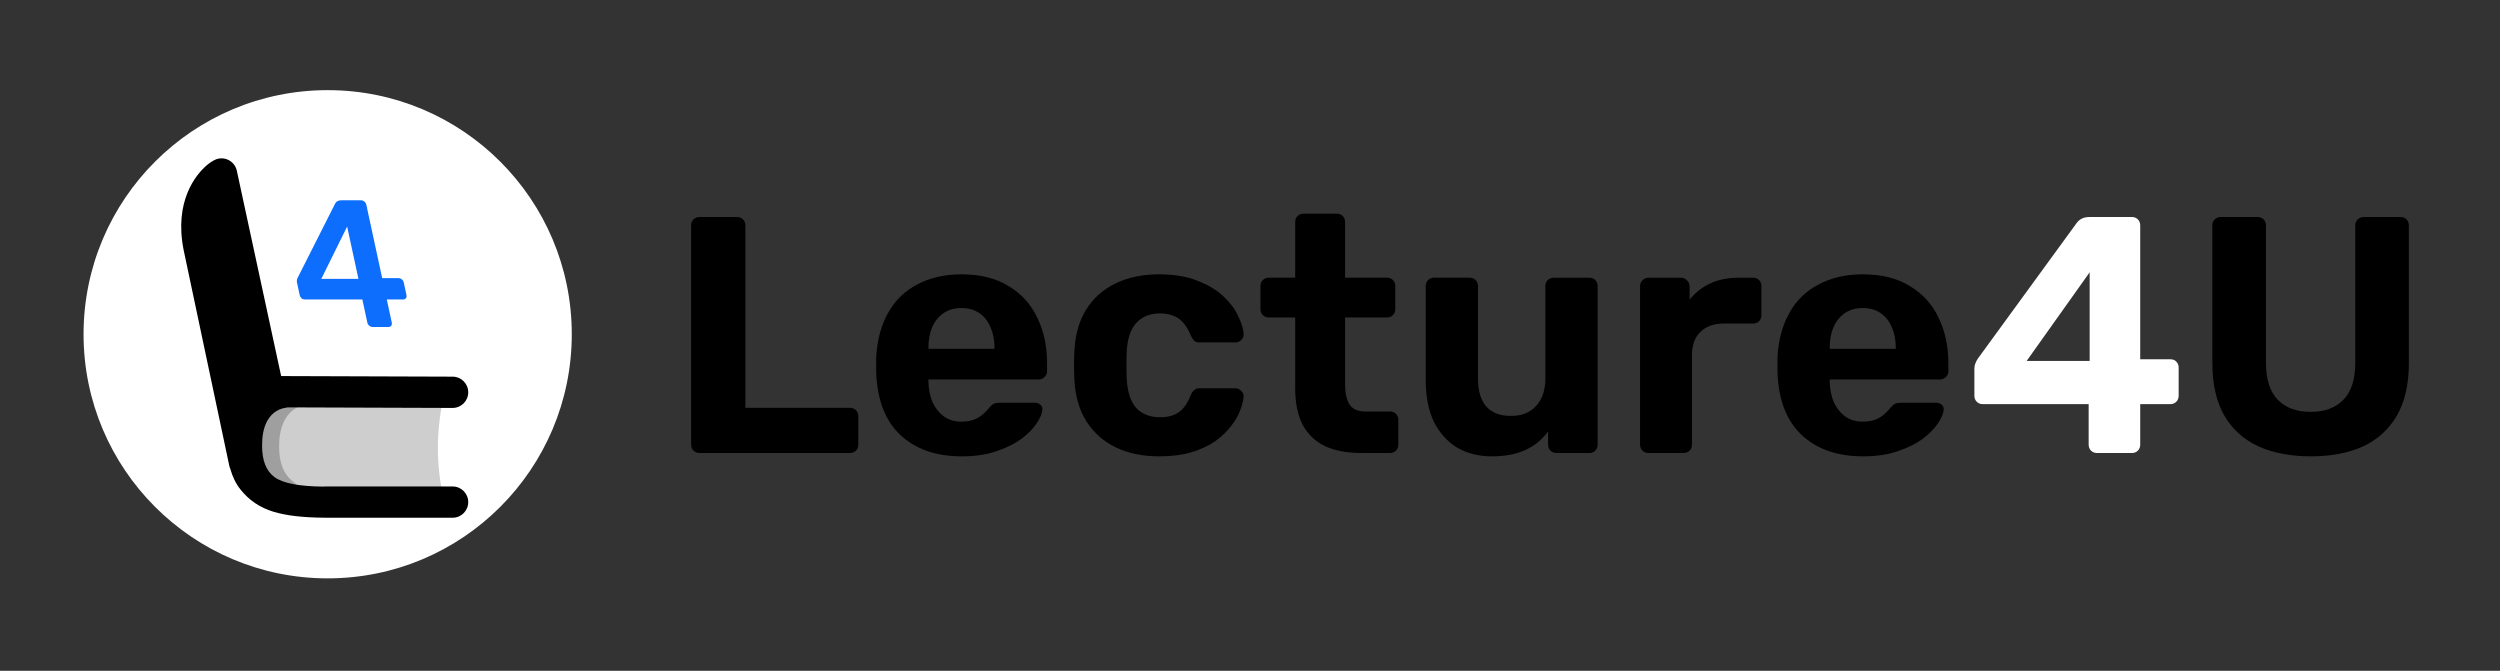 <?xml version="1.0" encoding="UTF-8" standalone="no"?>
<svg
   xmlns:dc="http://purl.org/dc/elements/1.1/"
   xmlns:cc="http://creativecommons.org/ns#"
   xmlns:rdf="http://www.w3.org/1999/02/22-rdf-syntax-ns#"
   xmlns:svg="http://www.w3.org/2000/svg"
   xmlns="http://www.w3.org/2000/svg"
   xmlns:sodipodi="http://sodipodi.sourceforge.net/DTD/sodipodi-0.dtd"
   xmlns:inkscape="http://www.inkscape.org/namespaces/inkscape"
   width="100%"
   height="100%"
   viewBox="0 0 2225 597"
   version="1.1"
   xml:space="preserve"
   style="fill-rule:evenodd;clip-rule:evenodd;stroke-linejoin:round;stroke-miterlimit:2;"
   id="svg32"
   sodipodi:docname="header - Copy (2).svg"
   inkscape:version="0.92.5 (2060ec1f9f, 2020-04-08)"><rect x="0" y="0" width="2225" height="597" fill="#333333" stroke="none"/><defs
   id="defs36" /><sodipodi:namedview
   pagecolor="#ffffff"
   bordercolor="#666666"
   borderopacity="1"
   objecttolerance="10"
   gridtolerance="10"
   guidetolerance="10"
   inkscape:pageopacity="0"
   inkscape:pageshadow="2"
   inkscape:window-width="1858"
   inkscape:window-height="1057"
   id="namedview34"
   showgrid="false"
   inkscape:zoom="0.23072009"
   inkscape:cx="672.77799"
   inkscape:cy="324.82938"
   inkscape:window-x="1912"
   inkscape:window-y="-8"
   inkscape:window-maximized="1"
   inkscape:current-layer="g30" />
    <g
   transform="matrix(1,0,0,1,-3994.15,-4436.86)"
   id="g30">
        <g
   transform="matrix(1,0,0,1,1999.53,1442.29)"
   id="g8">
            <g
   aria-label="Lecture"
   style="font-weight:600;font-size:300px;font-family:Rubik-SemiBold, Rubik"
   id="text2"><path
     d="m 2617.22,3397.72 q -3.3,0 -5.4,-2.1 -2.1,-2.1 -2.1,-5.4 v -195 q 0,-3.3 2.1,-5.4 2.1,-2.1 5.4,-2.1 h 33.3 q 3.3,0 5.4,2.1 2.1,2.1 2.1,5.4 v 162.3 h 93 q 3.3,0 5.4,2.1 2.1,2.1 2.1,5.4 v 25.2 q 0,3.3 -2.1,5.4 -2.1,2.1 -5.4,2.1 z"
     style="font-weight:600;font-size:300px;font-family:Rubik-SemiBold, Rubik"
     id="path830" /><path
     d="m 2850.629,3400.72 q -34.5,0 -54.9,-19.2 -20.1,-19.2 -21.3,-55.8 0,-2.4 0,-6.3 0,-4.2 0,-6.6 1.2,-23.1 10.5,-39.6 9.3,-16.8 26.1,-25.5 16.8,-9 39.3,-9 25.2,0 42,10.5 17.1,10.2 25.5,28.2 8.7,17.7 8.7,40.8 v 6.9 q 0,3 -2.4,5.1 -2.1,2.1 -5.1,2.1 h -98.1 q 0,0.3 0,1.2 0,0.6 0,1.2 0.3,9.6 3.6,17.7 3.6,7.8 9.9,12.6 6.6,4.8 15.6,4.8 7.5,0 12.3,-2.1 4.8,-2.1 7.8,-5.1 3.3,-3 4.8,-5.1 2.7,-3 4.2,-3.6 1.8,-0.9 5.4,-0.9 h 31.2 q 3,0 4.8,1.8 2.1,1.5 1.8,4.5 -0.3,4.8 -5.1,12 -4.5,6.9 -13.5,13.8 -9,6.6 -22.5,11.1 -13.2,4.5 -30.6,4.5 z m -29.7,-95.7 h 58.8 v -0.6 q 0,-10.8 -3.6,-18.6 -3.3,-8.1 -9.9,-12.6 -6.6,-4.5 -15.9,-4.5 -9.3,0 -15.9,4.5 -6.6,4.5 -10.2,12.6 -3.3,7.8 -3.3,18.6 z"
     style="font-weight:600;font-size:300px;font-family:Rubik-SemiBold, Rubik"
     id="path832" /><path
     d="m 3026.111,3400.72 q -21.9,0 -38.7,-8.1 -16.5,-8.1 -26.1,-23.4 -9.6,-15.6 -10.5,-37.2 -0.3,-4.8 -0.3,-12 0,-7.5 0.3,-12.3 0.9,-21.9 10.2,-37.2 9.6,-15.6 26.4,-23.7 16.8,-8.1 38.7,-8.1 20.1,0 34.2,5.7 14.1,5.4 23.1,13.8 9,8.4 13.2,17.7 4.5,9 4.8,15.9 0.3,3 -2.1,5.4 -2.1,2.1 -5.1,2.1 h -32.1 q -3,0 -4.8,-1.5 -1.5,-1.8 -3,-4.8 -4.2,-10.5 -10.8,-15 -6.6,-4.5 -16.5,-4.5 -13.5,0 -21.3,8.7 -7.8,8.7 -8.4,27 -0.3,11.7 0,21.3 0.9,18.6 8.4,27 7.8,8.4 21.3,8.4 10.5,0 16.8,-4.5 6.3,-4.5 10.5,-15 1.2,-3 3,-4.5 1.8,-1.8 4.8,-1.8 h 32.1 q 3,0 5.1,2.4 2.4,2.1 2.1,5.1 -0.3,5.1 -3,12 -2.4,6.9 -8.1,14.1 -5.4,7.2 -14.1,13.5 -8.7,6 -21.3,9.9 -12.3,3.6 -28.8,3.6 z"
     style="font-weight:600;font-size:300px;font-family:Rubik-SemiBold, Rubik"
     id="path834" /><path
     d="m 3205.834,3397.72 q -18.6,0 -31.8,-6 -13.2,-6.3 -20.1,-19.2 -6.6,-12.9 -6.6,-32.4 v -63 h -23.4 q -3.3,0 -5.4,-2.1 -2.1,-2.1 -2.1,-5.4 v -20.4 q 0,-3.3 2.1,-5.4 2.1,-2.1 5.4,-2.1 h 23.4 v -49.5 q 0,-3.3 2.1,-5.4 2.4,-2.1 5.4,-2.1 h 29.4 q 3.3,0 5.4,2.1 2.1,2.1 2.1,5.4 v 49.5 h 37.5 q 3,0 5.1,2.1 2.1,2.1 2.1,5.4 v 20.4 q 0,3.3 -2.1,5.4 -2.1,2.1 -5.1,2.1 h -37.5 v 59.4 q 0,11.4 3.9,18 4.2,6.3 14.4,6.3 h 21.9 q 3,0 5.1,2.1 2.1,2.1 2.1,5.1 v 22.2 q 0,3.3 -2.1,5.4 -2.1,2.1 -5.1,2.1 z"
     style="font-weight:600;font-size:300px;font-family:Rubik-SemiBold, Rubik"
     id="path836" /><path
     d="m 3322.314,3400.72 q -17.4,0 -30.9,-7.8 -13.2,-8.1 -20.7,-23.1 -7.2,-15.3 -7.2,-36.9 v -83.7 q 0,-3.3 2.1,-5.4 2.1,-2.1 5.1,-2.1 h 31.8 q 3.3,0 5.4,2.1 2.1,2.1 2.1,5.4 v 81.9 q 0,33.6 29.4,33.6 14.1,0 22.2,-8.7 8.4,-9 8.4,-24.9 v -81.9 q 0,-3.3 2.1,-5.4 2.1,-2.1 5.4,-2.1 h 31.8 q 3,0 5.1,2.1 2.1,2.1 2.1,5.4 v 141 q 0,3.3 -2.1,5.4 -2.1,2.1 -5.1,2.1 h -29.4 q -3.3,0 -5.4,-2.1 -2.1,-2.1 -2.1,-5.4 v -11.7 q -7.8,10.8 -20.1,16.5 -12.3,5.7 -30,5.7 z"
     style="font-weight:600;font-size:300px;font-family:Rubik-SemiBold, Rubik"
     id="path838" /><path
     d="m 3461.472,3397.72 q -3,0 -5.1,-2.1 -2.1,-2.1 -2.1,-5.4 v -141 q 0,-3 2.1,-5.1 2.1,-2.4 5.1,-2.4 h 29.4 q 3,0 5.1,2.4 2.4,2.1 2.4,5.1 v 12 q 7.5,-9.3 18.3,-14.4 11.1,-5.1 25.5,-5.1 h 12.9 q 3,0 5.1,2.1 2.1,2.1 2.1,5.4 v 25.8 q 0,3.3 -2.1,5.4 -2.1,2.1 -5.1,2.1 h -26.4 q -13.2,0 -20.7,7.5 -7.5,7.2 -7.5,20.7 v 79.5 q 0,3.3 -2.1,5.4 -2.1,2.1 -5.4,2.1 z"
     style="font-weight:600;font-size:300px;font-family:Rubik-SemiBold, Rubik"
     id="path840" /><path
     d="m 3652.778,3400.72 q -34.5,0 -54.9,-19.2 -20.1,-19.2 -21.3,-55.8 0,-2.4 0,-6.3 0,-4.2 0,-6.6 1.2,-23.1 10.5,-39.6 9.3,-16.8 26.1,-25.5 16.8,-9 39.3,-9 25.2,0 42,10.5 17.1,10.2 25.5,28.2 8.7,17.7 8.7,40.8 v 6.9 q 0,3 -2.4,5.1 -2.1,2.1 -5.1,2.1 h -98.1 q 0,0.3 0,1.2 0,0.6 0,1.2 0.3,9.6 3.6,17.7 3.6,7.8 9.9,12.6 6.6,4.8 15.6,4.8 7.5,0 12.3,-2.1 4.8,-2.1 7.8,-5.1 3.3,-3 4.8,-5.1 2.7,-3 4.2,-3.6 1.8,-0.9 5.4,-0.9 h 31.2 q 3,0 4.8,1.8 2.1,1.5 1.8,4.5 -0.3,4.8 -5.1,12 -4.5,6.9 -13.5,13.8 -9,6.6 -22.5,11.1 -13.2,4.5 -30.6,4.5 z m -29.7,-95.7 h 58.8 v -0.6 q 0,-10.8 -3.6,-18.6 -3.3,-8.1 -9.9,-12.6 -6.6,-4.5 -15.9,-4.5 -9.3,0 -15.9,4.5 -6.6,4.5 -10.2,12.6 -3.3,7.8 -3.3,18.6 z"
     style="font-weight:600;font-size:300px;font-family:Rubik-SemiBold, Rubik"
     id="path842" /></g>

            <g
   aria-label="4"
   style="font-weight:600;font-size:300px;font-family:Rubik-SemiBold, Rubik;fill:#0d6efd"
   id="text4"><path
     d="m 3860.72,3397.72 q -3,0 -5.1,-2.1 -2.1,-2.1 -2.1,-5.4 v -36 h -94.5 q -3,0 -5.1,-2.1 -2.1,-2.1 -2.1,-5.4 v -24.3 q 0,-2.1 0.9,-4.5 0.9,-2.4 2.4,-4.5 l 87.9,-120.6 q 3.9,-5.1 11.1,-5.1 h 38.1 q 3,0 5.1,2.1 2.1,2.1 2.1,5.4 v 119.1 h 26.7 q 3.6,0 5.4,2.1 2.1,2.1 2.1,5.1 v 25.2 q 0,3.3 -2.1,5.4 -2.1,2.1 -5.1,2.1 h -27 v 36 q 0,3.3 -2.1,5.4 -2.1,2.1 -5.1,2.1 z m -62.4,-81.9 h 56.1 v -78.9 z"
     style="fill:#ffffff;fill-opacity:1"
     id="path845" /></g>

            <g
   aria-label="U"
   style="font-weight:600;font-size:300px;font-family:Rubik-SemiBold, Rubik"
   id="text6"><path
     d="m 4051.22,3400.72 q -26.4,0 -46.2,-8.7 -19.8,-9 -30.6,-27.3 -10.8,-18.6 -10.8,-47.1 v -122.4 q 0,-3.3 2.1,-5.4 2.1,-2.1 5.4,-2.1 h 32.7 q 3.3,0 5.4,2.1 2.1,2.1 2.1,5.4 v 122.1 q 0,22.2 10.5,33 10.5,10.8 29.4,10.8 18.6,0 29.1,-10.8 10.5,-10.8 10.5,-33 v -122.1 q 0,-3.3 2.1,-5.4 2.4,-2.1 5.4,-2.1 h 33 q 3,0 5.1,2.1 2.1,2.1 2.1,5.4 v 122.4 q 0,28.5 -10.8,47.1 -10.8,18.3 -30.3,27.3 -19.5,8.7 -46.2,8.7 z"
     style="font-weight:600;font-size:300px;font-family:Rubik-SemiBold, Rubik"
     id="path848" /></g>

        </g>
        <g
   transform="matrix(0.823,0,0,0.823,2562.28,2303.81)"
   id="g12">
            <circle
   cx="2094.16"
   cy="2953.26"
   r="263.98"
   style="fill:#ffffff;fill-opacity:1"
   id="circle10" />
        </g>
        <g
   transform="matrix(2.62866e-16,4.293,-5.402,3.30806e-16,18738,-7279)"
   id="g16">
            <path
   d="M2831.85,2656.34C2825.28,2657.49 2818.6,2657.45 2811.8,2656.34L2811.8,2686.69L2831.85,2686.69L2831.85,2656.34Z"
   style="fill:rgb(206,206,206);"
   id="path14" />
        </g>
        <g
   transform="matrix(2.55889e-16,4.179,-5.311,3.25192e-16,18509.7,-6954.71)"
   id="g20">
            <path
   d="M2828.48,2683.97C2829.96,2682.39 2835.03,2681.34 2834.22,2683.45C2833.4,2685.57 2831.93,2687.29 2829.81,2688.62C2827.69,2689.95 2824.9,2690.61 2821.45,2690.61C2818.1,2690.61 2815.35,2690.03 2813.22,2688.88C2811.09,2687.72 2809.04,2685.96 2808.13,2683.77C2807.22,2681.58 2811.76,2680.16 2812.02,2681.69C2812.34,2683.57 2813.86,2684.82 2815.61,2685.5C2817.17,2686.1 2819,2686.34 2821.03,2686.34C2824.52,2686.34 2827,2685.55 2828.48,2683.97Z"
   style="fill-opacity:0.23;fill-rule:nonzero;"
   id="path18" />
        </g>
        <g
   transform="matrix(1,0,0,1,523.929,32.229)"
   id="g24">
            <path
   d="M3675.22,4821.94C3674.8,4821.03 3674.47,4820.06 3674.26,4819.03L3633.67,4627.21C3633.65,4627.15 3633.64,4627.09 3633.63,4627.03C3625,4583.37 3644.72,4559.91 3654.27,4551.68C3658.69,4547.87 3662.41,4546.41 3663.67,4546.06C3667.37,4545.05 3671.31,4545.59 3674.59,4547.58C3677.87,4549.56 3680.18,4552.81 3680.99,4556.55L3720.44,4739.33L3873.08,4739.85C3880.76,4739.88 3886.98,4746.14 3886.95,4753.82C3886.93,4761.51 3880.67,4767.72 3872.98,4767.7L3726.15,4767.19C3725.69,4767.33 3725.21,4767.43 3724.7,4767.5C3716.2,4768.62 3710.57,4774.08 3707.5,4780.33C3704.55,4786.34 3703.47,4793.4 3703.47,4801.25C3703.47,4814.27 3706.94,4823.66 3714.45,4829.2C3722.12,4834.86 3736.67,4837.51 3757.99,4837.7C3758.6,4837.62 3759.22,4837.58 3759.85,4837.58L3873.03,4837.58C3880.72,4837.58 3886.95,4843.82 3886.95,4851.5C3886.95,4859.19 3880.72,4865.42 3873.03,4865.42L3759.85,4865.42C3759.48,4865.42 3759.11,4865.41 3758.74,4865.38C3739.91,4865.28 3724.89,4863.51 3713.69,4860.11C3701.65,4856.47 3691.87,4849.88 3684.32,4840.38C3680.16,4835.13 3677.11,4828.99 3675.22,4821.94Z"
   style="fill-rule:nonzero;"
   id="path22" />
        </g>
        <g
   transform="matrix(0.537,0,0.116,0.537,2179.07,2392.6)"
   id="g28"
   style="fill:#0d6efd;fill-opacity:1">
            <g
   aria-label="4"
   style="font-weight:500;font-size:300px;font-family:Rubik-Medium, Rubik;fill:#0d6efd;fill-opacity:1"
   id="text26"><path
     d="m 3058.23,4348.76 q -3,0 -5.1,-2.1 -2.1,-2.1 -2.1,-5.1 v -38.4 h -95.1 q -3.3,0 -5.4,-2.1 -1.8,-2.1 -1.8,-5.1 v -20.4 q 0,-1.8 0.6,-4.2 0.9,-2.7 2.7,-4.8 l 88.5,-122.7 q 3.9,-5.1 11.1,-5.1 h 32.7 q 3,0 5.1,2.1 2.1,2.1 2.1,5.1 v 121.8 h 26.7 q 3.6,0 5.4,2.1 2.1,1.8 2.1,5.1 v 21 q 0,3 -2.1,5.1 -2.1,2.1 -5.1,2.1 h -27 v 38.4 q 0,3 -2.1,5.1 -2.1,2.1 -5.1,2.1 z m -67.8,-79.8 h 61.5 v -86.7 z"
     style="font-weight:500;font-size:300px;font-family:Rubik-Medium, Rubik;fill:#0d6efd;fill-opacity:1"
     id="path827" /></g>

        </g>
    </g>
</svg>